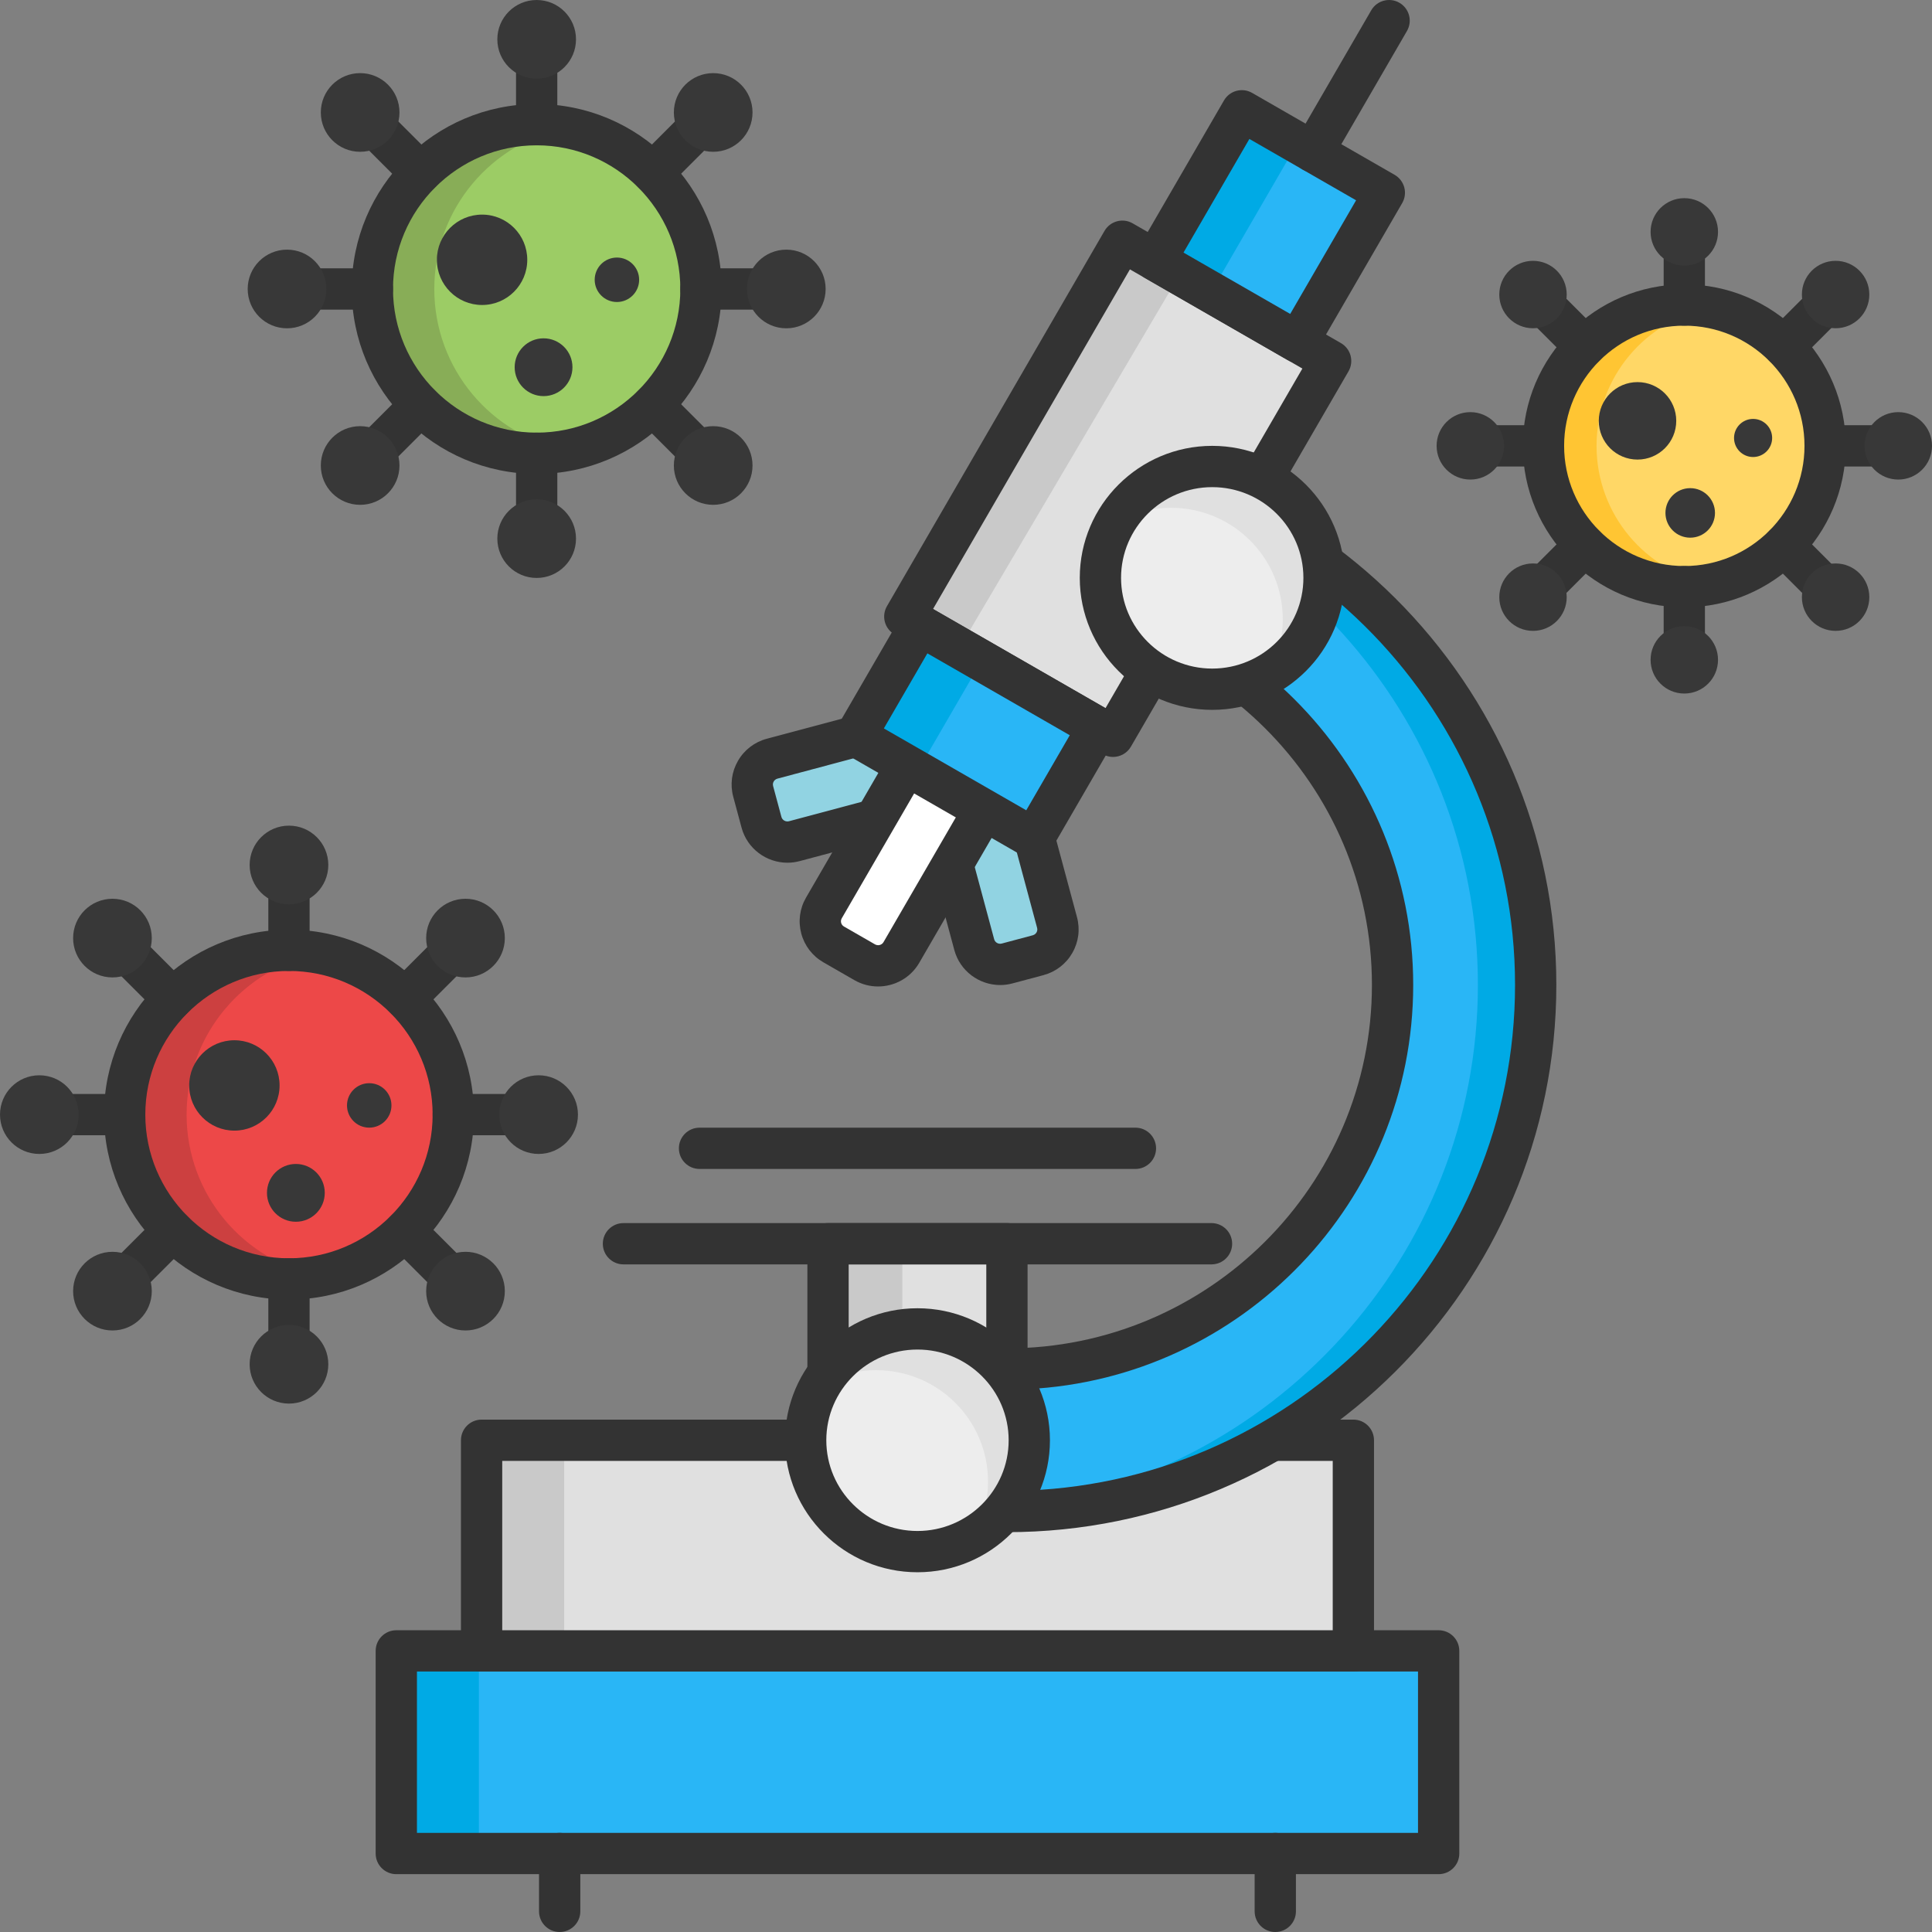 <?xml version="1.0" ?><svg id="Layer_1" style="enable-background:new 0 0 468.001 468.001;" version="1.1" viewBox="0 0 468.001 468.001" xml:space="preserve" xmlns="http://www.w3.org/2000/svg" xmlns:xlink="http://www.w3.org/1999/xlink"><rect x="0" y="0" width="468.001" height="468.001" fill="#808080" stroke="none"/><g><g><g><g><rect height="49.085" style="fill:#29B6F6;" width="252.495" x="96" y="399.907"/><rect height="49.085" style="fill:#00AAE5;" width="20" x="96" y="399.907"/><path d="M348.496,453.992H96c-2.761,0-5-2.238-5-5v-49.085c0-2.762,2.239-5,5-5h252.495      c2.762,0,5,2.238,5,5v49.085C353.496,451.754,351.257,453.992,348.496,453.992z M101,443.992h242.495v-39.085H101V443.992z" style="fill:#333333;"/></g><g><rect height="51.024" style="fill:#E0E0E0;" width="211.177" x="116.659" y="348.883"/><rect height="51.024" style="fill:#C9C9C9;" width="20" x="116.659" y="348.883"/><path d="M327.836,404.907H116.659c-2.761,0-5-2.238-5-5v-51.024c0-2.762,2.239-5,5-5h211.177      c2.762,0,5,2.238,5,5v51.024C332.836,402.669,330.598,404.907,327.836,404.907z M121.659,394.907h201.177v-41.024H121.659      V394.907z" style="fill:#333333;"/></g><path d="M135.573,468.001c-2.761,0-5-2.238-5-5v-14.009c0-2.762,2.239-5,5-5s5,2.238,5,5v14.009     C140.573,465.763,138.334,468.001,135.573,468.001z" style="fill:#333333;"/><path d="M308.922,468.001c-2.762,0-5-2.238-5-5v-14.009c0-2.762,2.238-5,5-5s5,2.238,5,5v14.009     C313.922,465.763,311.684,468.001,308.922,468.001z" style="fill:#333333;"/></g><g><path d="M243.916,366.147v-34.528c51.508,0,93.414-41.734,93.414-93.032s-41.906-93.032-93.414-93.032     v-34.528c70.626,0,128.084,57.223,128.084,127.56S314.543,366.147,243.916,366.147z" style="fill:#29B6F6;"/><path d="M243.917,111.027v0.765C307.98,118.76,358,172.961,358,238.587s-50.02,119.827-114.084,126.795     v0.765c70.626,0,128.084-57.223,128.084-127.56S314.543,111.027,243.917,111.027z" style="fill:#00AAE5;"/><path d="M243.917,371.147c-2.762,0-5-2.238-5-5v-34.528c0-2.762,2.238-5,5-5     c48.752,0,88.414-39.491,88.414-88.032s-39.662-88.032-88.414-88.032c-2.762,0-5-2.238-5-5v-34.527c0-2.762,2.238-5,5-5     c73.383,0,133.084,59.466,133.084,132.56S317.299,371.147,243.917,371.147z M248.917,336.494v24.554     C314.478,358.429,367,304.501,367,238.587c0-65.913-52.522-119.841-118.084-122.46v24.553     c51.953,2.602,93.414,45.521,93.414,97.907S300.87,333.893,248.917,336.494z" style="fill:#333333;"/></g><g><rect height="45.311" style="fill:#E0E0E0;" width="43.337" x="200.579" y="301.279"/><rect height="45.311" style="fill:#C9C9C9;" width="18" x="200.579" y="301.279"/><path d="M243.917,351.59h-43.337c-2.761,0-5-2.238-5-5v-45.311c0-2.762,2.239-5,5-5h43.337     c2.762,0,5,2.238,5,5v45.311C248.917,349.352,246.678,351.59,243.917,351.59z M205.579,341.59h33.337v-35.311h-33.337V341.59z" style="fill:#333333;"/><path d="M293.471,306.279H151.025c-2.761,0-5-2.238-5-5s2.239-5,5-5h142.446c2.762,0,5,2.238,5,5     S296.233,306.279,293.471,306.279z" style="fill:#333333;"/><path d="M275.042,283.163H169.454c-2.761,0-5-2.238-5-5s2.239-5,5-5h105.589c2.762,0,5,2.238,5,5     S277.804,283.163,275.042,283.163z" style="fill:#333333;"/></g><g><ellipse cx="222.248" cy="348.883" rx="27.086" ry="26.975" style="fill:#EDEDED;"/><path d="M222.248,321.908c-10.073,0-18.854,5.48-23.521,13.605c3.98-2.289,8.595-3.605,13.521-3.605     c14.959,0,27.086,12.077,27.086,26.975c0,4.867-1.301,9.428-3.565,13.37c8.106-4.662,13.565-13.378,13.565-23.37     C249.334,333.985,237.207,321.908,222.248,321.908z" style="fill:#E0E0E0;"/><path d="M222.248,380.858c-17.692,0-32.086-14.344-32.086-31.976c0-17.631,14.394-31.975,32.086-31.975     c17.692,0,32.085,14.344,32.085,31.975C254.334,366.515,239.94,380.858,222.248,380.858z M222.248,326.908     c-12.178,0-22.086,9.857-22.086,21.975s9.908,21.976,22.086,21.976c12.178,0,22.085-9.858,22.085-21.976     S234.426,326.908,222.248,326.908z" style="fill:#333333;"/></g><g><g><g><path d="M251.459,231.389l-7.505,2.003c-3.468,0.925-7.032-1.124-7.962-4.578l-13.173-48.963       l20.063-5.354l13.173,48.963C256.985,226.913,254.927,230.463,251.459,231.389z" style="fill:#91D3E2;"/><path d="M242.275,238.613c-5.076,0-9.735-3.384-11.111-8.502l-13.173-48.962       c-0.345-1.282-0.166-2.648,0.498-3.799s1.758-1.988,3.041-2.331l20.063-5.354c2.663-0.712,5.401,0.869,6.117,3.532       l13.173,48.963c0.796,2.956,0.392,6.046-1.141,8.7c-1.536,2.661-4.02,4.564-6.995,5.358l0,0l-7.505,2.003       C244.251,238.487,243.255,238.613,242.275,238.613z M228.949,183.39l11.872,44.125c0.213,0.792,1.035,1.259,1.843,1.046       l7.506-2.003c0.499-0.133,0.771-0.452,0.912-0.695c0.138-0.238,0.274-0.623,0.146-1.103l-11.877-44.146L228.949,183.39z" style="fill:#333333;"/></g><g><path d="M182.448,191.708l2.011,7.474c0.929,3.454,4.494,5.503,7.962,4.578l49.164-13.12l-5.376-19.981       l-49.164,13.12C183.577,184.705,181.519,188.255,182.448,191.708z" style="fill:#91D3E2;"/><path d="M190.744,208.982c-5.077,0-9.737-3.385-11.113-8.501l-2.011-7.475       c-0.796-2.957-0.391-6.047,1.141-8.7c1.537-2.661,4.02-4.564,6.994-5.358l49.164-13.119c2.662-0.713,5.4,0.869,6.117,3.532       l5.376,19.98c0.345,1.282,0.166,2.648-0.498,3.799s-1.758,1.988-3.041,2.331l-49.164,13.12       C192.72,208.855,191.724,208.981,190.744,208.982z M232.677,176.777l-44.343,11.833c-0.525,0.14-0.797,0.496-0.912,0.696       c-0.138,0.238-0.274,0.623-0.146,1.103l0,0l2.011,7.475c0.213,0.791,1.04,1.259,1.846,1.046l44.322-11.828L232.677,176.777z" style="fill:#333333;"/></g><g><path d="M209.466,233.096l-7.506-4.316c-3.109-1.788-4.174-5.747-2.379-8.844l25.449-43.899       l18.766,10.79l-25.449,43.899C216.551,233.823,212.575,234.884,209.466,233.096z" style="fill:#FFFFFF;"/><path d="M212.695,238.96c-1.947,0-3.918-0.493-5.722-1.53l0,0.001l-7.506-4.315       c-2.667-1.534-4.574-4.013-5.368-6.979c-0.793-2.961-0.383-6.054,1.155-8.707l25.449-43.898       c1.381-2.383,4.43-3.199,6.818-1.827l18.766,10.79c1.152,0.663,1.993,1.757,2.338,3.041c0.344,1.284,0.162,2.651-0.505,3.802       l-25.449,43.898C220.543,236.905,216.67,238.96,212.695,238.96z M226.856,182.856l-22.95,39.588       c-0.25,0.432-0.218,0.839-0.147,1.104c0.072,0.269,0.251,0.643,0.694,0.897l7.505,4.314c0,0,0,0,0,0.001       c0.722,0.413,1.647,0.172,2.062-0.543l22.932-39.558L226.856,182.856z" style="fill:#333333;"/></g></g><g><g><polygon points="269.623,178.36 219.175,149.353 271.881,58.437 322.329,87.444      " style="fill:#E0E0E0;"/><polygon points="285.797,66.439 271.881,58.437 219.175,149.353 232.403,156.959      " style="fill:#C9C9C9;"/><path d="M269.619,183.36c-0.846,0-1.702-0.215-2.487-0.666l-50.449-29.007       c-1.152-0.663-1.994-1.757-2.337-3.041c-0.344-1.283-0.163-2.651,0.504-3.802l52.705-90.916       c1.383-2.383,4.431-3.199,6.818-1.827l50.448,29.008c1.152,0.663,1.993,1.757,2.338,3.041c0.344,1.284,0.162,2.651-0.504,3.802       l-52.706,90.915C273.022,182.466,271.344,183.36,269.619,183.36z M226.017,147.52l41.779,24.021l47.69-82.264l-41.779-24.022       L226.017,147.52z" style="fill:#333333;"/></g><g><polygon points="314.363,82.864 279.846,63.017 300.819,26.839 335.337,46.686      " style="fill:#29B6F6;"/><polygon points="314.319,34.601 300.819,26.839 279.846,63.017 293.346,70.779      " style="fill:#00AAE5;"/><path d="M314.359,87.865c-0.846,0-1.702-0.215-2.487-0.666l-34.518-19.848       c-1.152-0.663-1.993-1.757-2.338-3.041c-0.344-1.284-0.162-2.651,0.504-3.802l20.973-36.178       c1.382-2.383,4.43-3.199,6.818-1.827l34.518,19.848c1.152,0.663,1.993,1.757,2.338,3.041c0.344,1.284,0.162,2.651-0.504,3.802       L318.69,85.372C317.762,86.971,316.084,87.865,314.359,87.865z M286.688,61.184l25.849,14.862l15.958-27.526l-25.849-14.862       L286.688,61.184z" style="fill:#333333;"/></g><g><polygon points="250.423,203.098 207.263,178.281 222.819,151.448 265.979,176.265      " style="fill:#29B6F6;"/><polygon points="237.786,160.054 222.819,151.448 207.263,178.281 222.23,186.887      " style="fill:#00AAE5;"/><path d="M250.418,208.1c-0.846,0-1.702-0.215-2.487-0.666l-43.161-24.817       c-1.152-0.663-1.994-1.757-2.337-3.041c-0.344-1.284-0.163-2.651,0.504-3.802l15.556-26.834       c1.381-2.383,4.431-3.199,6.818-1.827l43.161,24.817c1.152,0.663,1.993,1.757,2.338,3.041c0.344,1.283,0.162,2.651-0.504,3.802       l-15.556,26.834C253.822,207.205,252.144,208.1,250.418,208.1z M214.105,176.448l34.491,19.832l10.541-18.183l-34.492-19.832       L214.105,176.448z" style="fill:#333333;"/></g><path d="M318.073,41.764c-0.851,0-1.714-0.218-2.503-0.676c-2.389-1.385-3.203-4.444-1.817-6.833      l18.413-31.762c1.385-2.388,4.445-3.204,6.833-1.817c2.389,1.385,3.203,4.444,1.817,6.833l-18.413,31.762      C321.476,40.87,319.797,41.764,318.073,41.764z" style="fill:#333333;"/></g></g><g><ellipse cx="293.646" cy="139.978" rx="27.086" ry="26.975" style="fill:#EDEDED;"/><path d="M293.646,113.003c-10.073,0-18.854,5.48-23.521,13.605c3.98-2.289,8.595-3.605,13.521-3.605     c14.959,0,27.086,12.077,27.086,26.975c0,4.866-1.301,9.428-3.565,13.37c8.106-4.662,13.565-13.378,13.565-23.37     C320.732,125.08,308.605,113.003,293.646,113.003z" style="fill:#E0E0E0;"/><path d="M293.646,171.953c-17.691,0-32.085-14.344-32.085-31.975c0-17.632,14.394-31.976,32.085-31.976     c17.692,0,32.086,14.344,32.086,31.976C325.732,157.609,311.338,171.953,293.646,171.953z M293.646,118.003     c-12.178,0-22.085,9.858-22.085,21.976s9.907,21.975,22.085,21.975c12.179,0,22.086-9.857,22.086-21.975     S305.825,118.003,293.646,118.003z" style="fill:#333333;"/></g></g><g><g><g><circle cx="130.001" cy="70.001" r="39.801" style="fill:#9CCC65;"/><path d="M105.2,70.001c0-19.416,13.906-35.576,32.3-39.085c-2.43-0.464-4.935-0.716-7.5-0.716      c-21.981,0-39.8,17.819-39.8,39.801s17.819,39.801,39.8,39.801c2.565,0,5.07-0.252,7.5-0.716      C119.107,105.577,105.2,89.417,105.2,70.001z" style="fill:#88AD57;"/><path d="M130.001,114.802c-24.703,0-44.8-20.098-44.8-44.801s20.097-44.801,44.8-44.801      s44.8,20.098,44.8,44.801S154.704,114.802,130.001,114.802z M130.001,35.2c-19.189,0-34.8,15.611-34.8,34.801      s15.611,34.801,34.8,34.801s34.8-15.611,34.8-34.801S149.189,35.2,130.001,35.2z" style="fill:#333333;"/></g><circle cx="116.777" cy="62.933" r="10.947" style="fill:#383838;"/><circle cx="131.67" cy="88.954" r="7" style="fill:#383838;"/><circle cx="149.44" cy="67.773" r="5.385" style="fill:#383838;"/></g><g><g><line style="fill:#FFFFFF;" x1="130.001" x2="130.001" y1="30.2" y2="9.529"/><path d="M130.001,35.2c-2.761,0-5-2.238-5-5V9.529c0-2.762,2.239-5,5-5c2.761,0,5,2.238,5,5V30.2      C135.001,32.962,132.762,35.2,130.001,35.2z" style="fill:#333333;"/></g><circle cx="130.001" cy="9.529" r="9.528" style="fill:#383838;"/></g><g><g><line style="fill:#FFFFFF;" x1="101.857" x2="87.24" y1="41.858" y2="27.241"/><path d="M101.857,46.857c-1.28,0-2.559-0.488-3.536-1.464L83.705,30.777      c-1.953-1.953-1.953-5.119,0-7.071c1.952-1.953,5.118-1.952,7.071-0.001l14.617,14.616c1.953,1.953,1.953,5.119,0,7.071      C104.417,46.369,103.137,46.857,101.857,46.857z" style="fill:#333333;"/></g><circle cx="87.24" cy="27.241" r="9.528" style="fill:#383838;"/></g><g><g><line style="fill:#FFFFFF;" x1="90.2" x2="69.529" y1="70.001" y2="70.001"/><path d="M90.2,75.001H69.528c-2.761,0-5-2.238-5-5s2.239-5,5-5H90.2c2.761,0,5,2.238,5,5      S92.961,75.001,90.2,75.001z" style="fill:#333333;"/></g><circle cx="69.529" cy="70.001" r="9.528" style="fill:#383838;"/></g><g><g><line style="fill:#FFFFFF;" x1="101.857" x2="87.24" y1="98.144" y2="112.761"/><path d="M87.24,117.761c-1.28,0-2.559-0.488-3.536-1.465c-1.953-1.952-1.953-5.118,0-7.071l14.617-14.616      c1.954-1.951,5.119-1.951,7.071,0.001s1.953,5.118,0,7.071l-14.617,14.616C89.799,117.272,88.52,117.761,87.24,117.761z" style="fill:#333333;"/></g><circle cx="87.24" cy="112.761" r="9.528" style="fill:#383838;"/></g><g><g><line style="fill:#FFFFFF;" x1="130.001" x2="130.001" y1="109.802" y2="130.473"/><path d="M130.001,135.473c-2.761,0-5-2.238-5-5v-20.671c0-2.762,2.239-5,5-5c2.761,0,5,2.238,5,5v20.671      C135.001,133.234,132.762,135.473,130.001,135.473z" style="fill:#333333;"/></g><circle cx="130.001" cy="130.473" r="9.528" style="fill:#383838;"/></g><g><g><line style="fill:#FFFFFF;" x1="158.144" x2="172.761" y1="98.144" y2="112.761"/><path d="M172.761,117.761c-1.28,0-2.559-0.488-3.536-1.464l-14.617-14.616      c-1.953-1.953-1.953-5.119,0-7.071c1.952-1.953,5.118-1.952,7.071-0.001l14.617,14.616c1.953,1.953,1.953,5.119,0,7.071      C175.32,117.272,174.041,117.761,172.761,117.761z" style="fill:#333333;"/></g><circle cx="172.761" cy="112.761" r="9.528" style="fill:#383838;"/></g><g><g><line style="fill:#FFFFFF;" x1="169.801" x2="190.472" y1="70.001" y2="70.001"/><path d="M190.473,75.001h-20.672c-2.761,0-5-2.238-5-5s2.239-5,5-5h20.672c2.761,0,5,2.238,5,5      S193.234,75.001,190.473,75.001z" style="fill:#333333;"/></g><circle cx="190.472" cy="70.001" r="9.528" style="fill:#383838;"/></g><g><g><line style="fill:#FFFFFF;" x1="158.144" x2="172.761" y1="41.858" y2="27.241"/><path d="M158.144,46.857c-1.28,0-2.559-0.488-3.536-1.465c-1.953-1.952-1.953-5.118,0-7.071      l14.617-14.616c1.954-1.951,5.119-1.951,7.071,0.001c1.953,1.952,1.953,5.118,0,7.071l-14.617,14.616      C160.703,46.369,159.423,46.857,158.144,46.857z" style="fill:#333333;"/></g><circle cx="172.761" cy="27.241" r="9.528" style="fill:#383838;"/></g></g><g><g><g><circle cx="70" cy="270.001" r="39.801" style="fill:#ED4848;"/><path d="M45.2,270.001c0-19.416,13.906-35.576,32.3-39.085c-2.43-0.464-4.935-0.716-7.5-0.716      c-21.981,0-39.8,17.819-39.8,39.801s17.819,39.801,39.8,39.801c2.565,0,5.07-0.252,7.5-0.716      C59.107,305.577,45.2,289.417,45.2,270.001z" style="fill:#CC4040;"/><path d="M70,314.802c-24.703,0-44.8-20.098-44.8-44.801S45.297,225.2,70,225.2s44.8,20.098,44.8,44.801      S94.704,314.802,70,314.802z M70,235.2c-19.189,0-34.8,15.611-34.8,34.801s15.611,34.801,34.8,34.801s34.8-15.611,34.8-34.801      S89.189,235.2,70,235.2z" style="fill:#333333;"/></g><circle cx="56.777" cy="262.933" r="10.947" style="fill:#383838;"/><circle cx="71.67" cy="288.954" r="7" style="fill:#383838;"/><circle cx="89.44" cy="267.773" r="5.385" style="fill:#383838;"/></g><g><g><line style="fill:#FFFFFF;" x1="70" x2="70" y1="230.2" y2="209.529"/><path d="M70,235.2c-2.761,0-5-2.238-5-5v-20.671c0-2.762,2.239-5,5-5s5,2.238,5,5V230.2      C75,232.962,72.762,235.2,70,235.2z" style="fill:#333333;"/></g><circle cx="70" cy="209.529" r="9.528" style="fill:#383838;"/></g><g><g><line style="fill:#FFFFFF;" x1="41.857" x2="27.24" y1="241.858" y2="227.241"/><path d="M41.857,246.857c-1.28,0-2.559-0.488-3.536-1.464l-14.617-14.616      c-1.953-1.953-1.953-5.119,0-7.071c1.952-1.953,5.118-1.952,7.071-0.001l14.617,14.616c1.953,1.953,1.953,5.119,0,7.071      C44.417,246.369,43.137,246.857,41.857,246.857z" style="fill:#333333;"/></g><circle cx="27.24" cy="227.241" r="9.528" style="fill:#383838;"/></g><g><g><line style="fill:#FFFFFF;" x1="30.2" x2="9.529" y1="270.001" y2="270.001"/><path d="M30.2,275.001H9.528c-2.761,0-5-2.238-5-5s2.239-5,5-5H30.2c2.761,0,5,2.238,5,5      S32.961,275.001,30.2,275.001z" style="fill:#333333;"/></g><circle cx="9.529" cy="270.001" r="9.528" style="fill:#383838;"/></g><g><g><line style="fill:#FFFFFF;" x1="41.857" x2="27.24" y1="298.144" y2="312.761"/><path d="M27.24,317.761c-1.28,0-2.559-0.488-3.536-1.465c-1.953-1.952-1.953-5.118,0-7.071l14.617-14.616      c1.954-1.951,5.119-1.951,7.071,0.001c1.953,1.952,1.953,5.118,0,7.071l-14.617,14.616      C29.799,317.272,28.52,317.761,27.24,317.761z" style="fill:#333333;"/></g><circle cx="27.24" cy="312.761" r="9.528" style="fill:#383838;"/></g><g><g><line style="fill:#FFFFFF;" x1="70" x2="70" y1="309.802" y2="330.473"/><path d="M70,335.473c-2.761,0-5-2.238-5-5v-20.671c0-2.762,2.239-5,5-5s5,2.238,5,5v20.671      C75,333.234,72.762,335.473,70,335.473z" style="fill:#333333;"/></g><circle cx="70" cy="330.473" r="9.528" style="fill:#383838;"/></g><g><g><line style="fill:#FFFFFF;" x1="98.144" x2="112.761" y1="298.144" y2="312.761"/><path d="M112.761,317.761c-1.28,0-2.559-0.488-3.536-1.464l-14.617-14.616      c-1.953-1.953-1.953-5.119,0-7.071c1.952-1.953,5.118-1.952,7.071-0.001l14.617,14.616c1.953,1.953,1.953,5.119,0,7.071      C115.32,317.272,114.041,317.761,112.761,317.761z" style="fill:#333333;"/></g><circle cx="112.761" cy="312.761" r="9.528" style="fill:#383838;"/></g><g><g><line style="fill:#FFFFFF;" x1="109.801" x2="130.472" y1="270.001" y2="270.001"/><path d="M130.473,275.001h-20.672c-2.761,0-5-2.238-5-5s2.239-5,5-5h20.672c2.761,0,5,2.238,5,5      S133.234,275.001,130.473,275.001z" style="fill:#333333;"/></g><circle cx="130.472" cy="270.001" r="9.528" style="fill:#383838;"/></g><g><g><line style="fill:#FFFFFF;" x1="98.144" x2="112.761" y1="241.858" y2="227.241"/><path d="M98.144,246.857c-1.28,0-2.559-0.488-3.536-1.465c-1.953-1.952-1.953-5.118,0-7.071      l14.617-14.616c1.954-1.95,5.119-1.951,7.071,0.001c1.953,1.952,1.953,5.118,0,7.071l-14.617,14.616      C100.703,246.369,99.423,246.857,98.144,246.857z" style="fill:#333333;"/></g><circle cx="112.761" cy="227.241" r="9.528" style="fill:#383838;"/></g></g><g><g><g><circle cx="408" cy="108.001" r="34.115" style="fill:#FFD766;"/><path d="M386.743,108.001c0-16.642,11.92-30.494,27.686-33.501c-2.083-0.397-4.23-0.613-6.429-0.613      c-18.841,0-34.115,15.274-34.115,34.115s15.274,34.115,34.115,34.115c2.199,0,4.346-0.216,6.429-0.613      C398.663,138.495,386.743,124.643,386.743,108.001z" style="fill:#FFC533;"/><path d="M408,147.115c-21.567,0-39.114-17.547-39.114-39.114S386.433,68.887,408,68.887      s39.114,17.547,39.114,39.114S429.568,147.115,408,147.115z M408,78.887c-16.054,0-29.114,13.061-29.114,29.114      s13.061,29.114,29.114,29.114s29.114-13.061,29.114-29.114S424.054,78.887,408,78.887z" style="fill:#333333;"/></g><circle cx="396.666" cy="101.943" r="9.383" style="fill:#383838;"/><circle cx="409.432" cy="124.246" r="6" style="fill:#383838;"/><circle cx="424.663" cy="106.091" r="4.615" style="fill:#383838;"/></g><g><g><line style="fill:#FFFFFF;" x1="408" x2="408" y1="73.886" y2="56.168"/><path d="M408,78.887c-2.762,0-5-2.238-5-5V56.168c0-2.762,2.238-5,5-5s5,2.238,5,5v17.719      C413,76.648,410.762,78.887,408,78.887z" style="fill:#333333;"/></g><circle cx="408" cy="56.168" r="8.167" style="fill:#383838;"/></g><g><g><line style="fill:#FFFFFF;" x1="383.878" x2="371.349" y1="83.878" y2="71.349"/><path d="M383.877,88.878c-1.279,0-2.56-0.488-3.535-1.465l-12.528-12.528      c-1.953-1.952-1.953-5.118,0-7.07c1.951-1.953,5.119-1.953,7.07,0l12.528,12.528c1.953,1.952,1.953,5.118,0,7.07      C386.437,88.39,385.157,88.878,383.877,88.878z" style="fill:#333333;"/></g><circle cx="371.349" cy="71.349" r="8.167" style="fill:#383838;"/></g><g><g><line style="fill:#FFFFFF;" x1="373.886" x2="356.167" y1="108.001" y2="108.001"/><path d="M373.886,113.001h-17.719c-2.762,0-5-2.238-5-5s2.238-5,5-5h17.719c2.762,0,5,2.238,5,5      S376.648,113.001,373.886,113.001z" style="fill:#333333;"/></g><circle cx="356.167" cy="108.001" r="8.167" style="fill:#383838;"/></g><g><g><line style="fill:#FFFFFF;" x1="383.878" x2="371.349" y1="132.124" y2="144.653"/><path d="M371.349,149.652c-1.279,0-2.56-0.488-3.535-1.465c-1.953-1.952-1.953-5.118,0-7.07      l12.528-12.528c1.951-1.953,5.119-1.953,7.07,0c1.953,1.952,1.953,5.118,0,7.07l-12.528,12.528      C373.909,149.164,372.628,149.652,371.349,149.652z" style="fill:#333333;"/></g><circle cx="371.349" cy="144.653" r="8.167" style="fill:#383838;"/></g><g><g><line style="fill:#FFFFFF;" x1="408" x2="408" y1="142.116" y2="159.834"/><path d="M408,164.834c-2.762,0-5-2.238-5-5v-17.719c0-2.762,2.238-5,5-5s5,2.238,5,5v17.719      C413,162.596,410.762,164.834,408,164.834z" style="fill:#333333;"/></g><circle cx="408" cy="159.834" r="8.167" style="fill:#383838;"/></g><g><g><line style="fill:#FFFFFF;" x1="432.123" x2="444.652" y1="132.124" y2="144.653"/><path d="M444.652,149.652c-1.279,0-2.56-0.488-3.535-1.465l-12.528-12.528      c-1.953-1.952-1.953-5.118,0-7.07c1.951-1.953,5.119-1.953,7.07,0l12.528,12.528c1.953,1.952,1.953,5.118,0,7.07      C447.211,149.164,445.931,149.652,444.652,149.652z" style="fill:#333333;"/></g><circle cx="444.652" cy="144.653" r="8.167" style="fill:#383838;"/></g><g><g><line style="fill:#FFFFFF;" x1="442.115" x2="459.834" y1="108.001" y2="108.001"/><path d="M459.833,113.001h-17.719c-2.762,0-5-2.238-5-5s2.238-5,5-5h17.719c2.762,0,5,2.238,5,5      S462.595,113.001,459.833,113.001z" style="fill:#333333;"/></g><circle cx="459.834" cy="108.001" r="8.167" style="fill:#383838;"/></g><g><g><line style="fill:#FFFFFF;" x1="432.123" x2="444.652" y1="83.878" y2="71.349"/><path d="M432.124,88.878c-1.279,0-2.56-0.488-3.535-1.465c-1.953-1.952-1.953-5.118,0-7.07l12.528-12.528      c1.951-1.953,5.119-1.953,7.07,0c1.953,1.952,1.953,5.118,0,7.07l-12.528,12.528C434.683,88.39,433.403,88.878,432.124,88.878z" style="fill:#333333;"/></g><circle cx="444.652" cy="71.349" r="8.167" style="fill:#383838;"/></g></g></g><g/><g/><g/><g/><g/><g/><g/><g/><g/><g/><g/><g/><g/><g/><g/></svg>